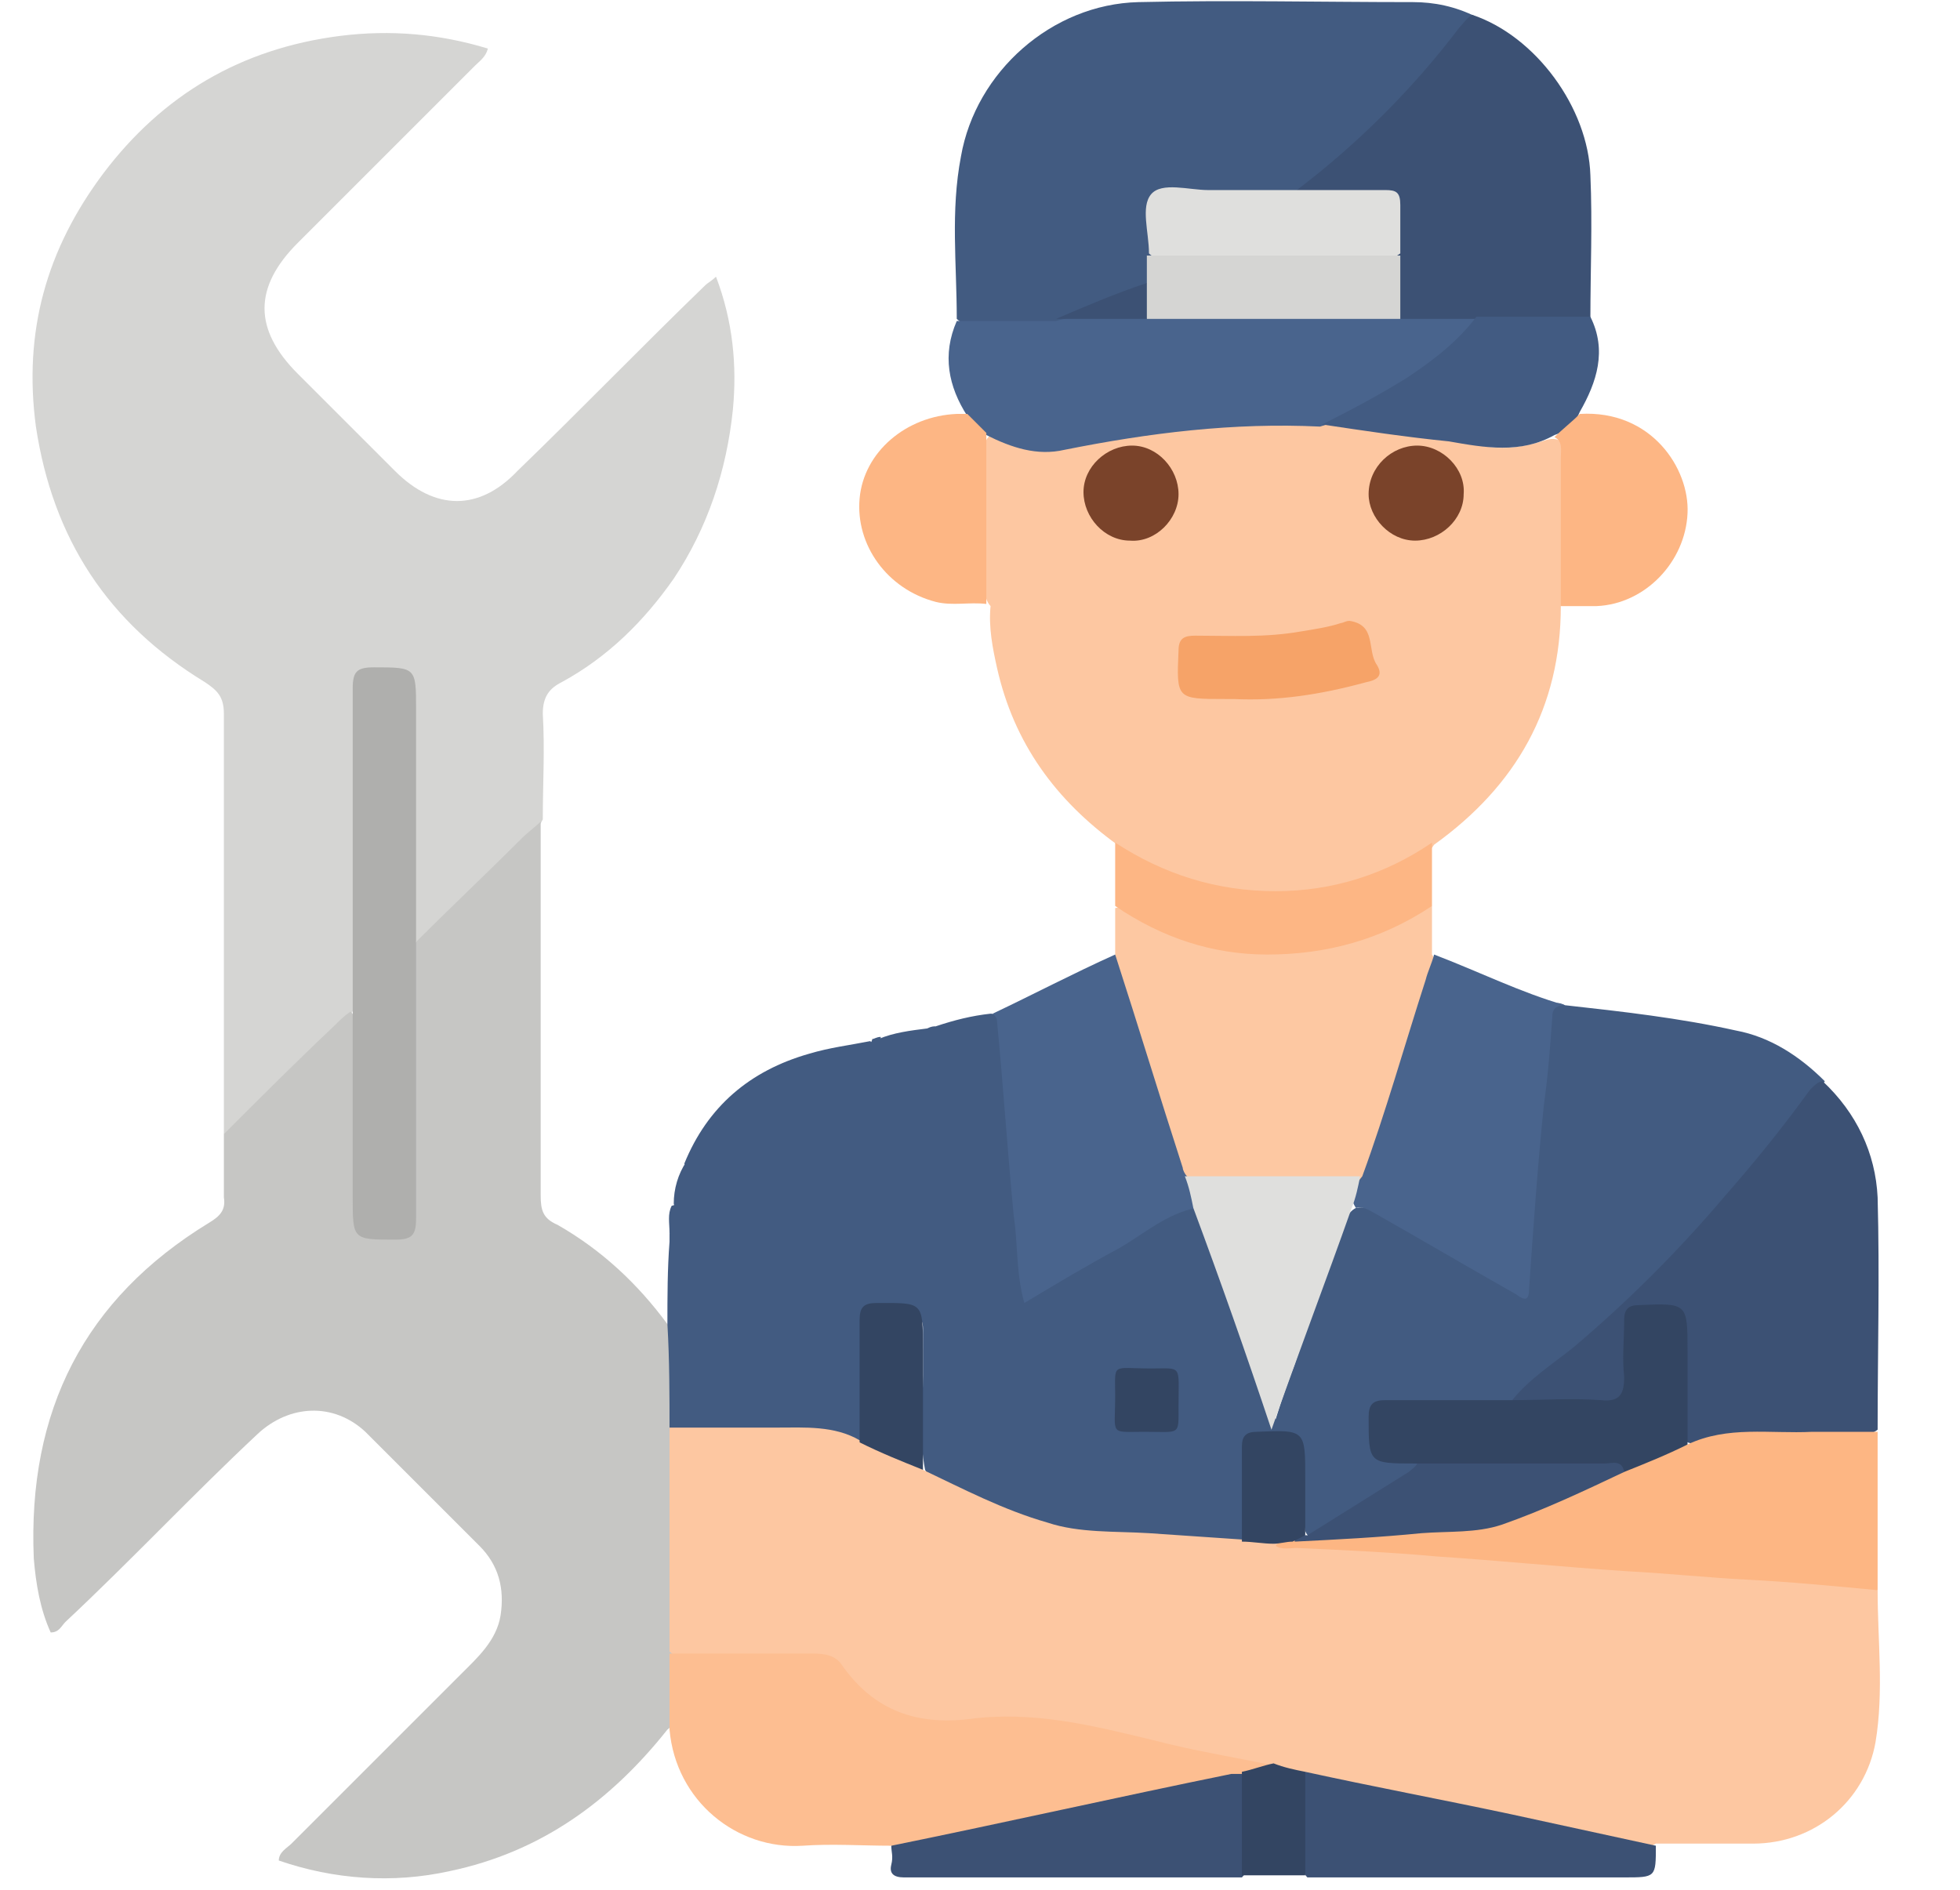 <?xml version="1.0" encoding="utf-8"?>
<!-- Generator: Adobe Illustrator 23.0.0, SVG Export Plug-In . SVG Version: 6.00 Build 0)  -->
<svg version="1.1" id="Layer_1" xmlns="http://www.w3.org/2000/svg" xmlns:xlink="http://www.w3.org/1999/xlink" x="0px" y="0px"
	 width="92.8px" height="89.5px" viewBox="0 0 92.8 89.5" style="enable-background:new 0 0 92.8 89.5;" xml:space="preserve">
<style type="text/css">
	.st0{fill:#D5D5D3;}
	.st1{fill:#C6C6C4;}
	.st2{fill:#425B81;}
	.st3{fill:#FDC7A1;}
	.st4{fill:#FDBE91;}
	.st5{fill:#3C5174;}
	.st6{fill:#FDC8A2;}
	.st7{fill:#49648D;}
	.st8{fill:#FDB683;}
	.st9{fill:#425B82;}
	.st10{fill:#FDB684;}
	.st11{fill:#334562;}
	.st12{fill:#AFAFAD;}
	.st13{fill:#DFDFDD;}
	.st14{fill:#F6A368;}
	.st15{fill:#7A432A;}
</style>
<g>
	<path class="st0" d="M10.6,53.7c0-6.6,0-13.2,0-19.9c0-0.8-0.3-1.1-0.9-1.5c-4.6-2.8-7.2-6.8-8-12.1c-0.6-4.5,0.5-8.4,3.2-12
		c2.8-3.7,6.5-5.9,11.2-6.5c2.4-0.3,4.7-0.1,7,0.6c-0.1,0.4-0.4,0.6-0.6,0.8c-2.8,2.8-5.6,5.6-8.4,8.4c-2.1,2.1-2.1,4.1,0,6.2
		c1.5,1.5,3.1,3.1,4.6,4.6c1.9,1.9,4,1.9,5.8,0c3-2.9,5.9-5.9,8.9-8.8c0.1-0.1,0.3-0.2,0.5-0.4c0.8,2.1,1,4.2,0.8,6.3
		c-0.3,2.9-1.2,5.6-2.8,8c-1.4,2-3.1,3.7-5.3,4.9c-0.6,0.3-0.9,0.7-0.9,1.5c0.1,1.7,0,3.3,0,5c-0.2,0.4-0.5,0.8-0.9,1.1
		c-1.4,1.4-2.9,2.9-4.3,4.3c-0.3,0.3-0.6,0.9-1,0.1c-0.2-2.5,0-5.1-0.1-7.6c0-1.3,0-2.5,0-3.8c0-0.9-0.1-1-1.2-1
		c-1.1,0-1.2,0.1-1.2,1c0,2.8,0,5.7,0,8.5c0,2,0.1,4-0.1,6c-0.1,0.4-0.3,0.7-0.6,0.9c-1.6,1.6-3.2,3.2-4.8,4.8
		C11.3,53.4,11,53.8,10.6,53.7z"/>
	<path class="st1" d="M10.6,53.7c1.7-1.7,3.4-3.4,5.2-5.1c0.3-0.3,0.5-0.5,0.8-0.7c0.4,0.4,0.3,0.9,0.3,1.4c0,2.7,0,5.3,0,8
		c0,1.1,1.1,1.7,2.1,1.1c0.4-0.3,0.3-0.7,0.3-1.1c0-2.8,0-5.6,0-8.4c0-1,0-2.1,0-3.1c0-0.4,0-0.8,0.3-1.1c1.7-1.7,3.4-3.3,5.1-5
		c0.3-0.3,0.6-0.5,0.9-0.8c0,5.9,0,11.8,0,17.7c0,0.7,0.1,1.1,0.8,1.4c2.1,1.2,3.8,2.8,5.2,4.7c0.3,0.3,0.3,0.7,0.3,1
		c0,1.4,0,2.7,0,4.1c0,3.5,0,7,0,10.5c0,0.9,0,1.7,0,2.6c0,0.4,0,0.8-0.3,1c-2.7,3.4-6,5.8-10.3,6.7c-2.7,0.6-5.5,0.4-8.1-0.5
		c0-0.4,0.4-0.6,0.6-0.8c2.7-2.7,5.3-5.3,8-8c0.8-0.8,1.7-1.6,1.9-2.8c0.2-1.3-0.1-2.4-1-3.3c-1.8-1.8-3.6-3.6-5.4-5.4
		c-1.5-1.4-3.6-1.3-5.1,0.1c-3.1,2.9-6,6-9.1,8.9c-0.2,0.2-0.3,0.5-0.7,0.5c-0.5-1.1-0.7-2.3-0.8-3.5C1.3,66.8,4,61.5,9.9,57.9
		c0.5-0.3,0.8-0.6,0.7-1.2C10.6,55.7,10.6,54.7,10.6,53.7z"/>
	<path class="st2" d="M31.7,67.8c0-1.7,0-3.4-0.1-5.1c0-1.3,0-2.6,0.1-3.9c0.1-0.1,0.1-0.3,0-0.4c0-0.5-0.1-0.9,0.1-1.3
		c0.8-0.2,1.1-1.1,0.6-2c1.1-2.7,3.1-4.4,5.9-5.2c1-0.3,1.9-0.4,2.9-0.6c0.1,0.1,0.3,0.1,0.4-0.1c0.7-0.3,1.5-0.4,2.3-0.5
		c0.1,0.1,0.3,0.1,0.4-0.1c0.9-0.3,1.7-0.5,2.6-0.6c0.5,0,0.4,0.5,0.5,0.8c0.3,2,0.4,4.1,0.6,6.2c0.2,1.8,0.3,3.6,0.5,5.4
		c0.1,0.9,0.2,0.9,1,0.5c2-1.1,4-2.3,6-3.4c0.4-0.2,0.7-0.4,1.1-0.3c0.5,0.2,0.6,0.7,0.7,1.2c1,2.9,2,5.7,3.1,8.8
		c0.3-1,0.6-1.8,0.9-2.6c0.7-2.1,1.5-4.2,2.3-6.4c0.1-0.4,0.2-0.8,0.6-1c0.5-0.1,0.8,0.1,1.2,0.3c2,1.1,4,2.3,6,3.4
		c0.7,0.4,0.8,0.4,0.9-0.5c0.2-2.6,0.4-5.2,0.6-7.8c0.1-1.5,0.2-2.9,0.4-4.4c0.1-0.5,0.2-0.9,0.8-0.6c2.7,0.3,5.4,0.6,8.1,1.2
		c1.6,0.3,3,1.2,4.2,2.4c-2.5,3.4-5.2,6.6-8.3,9.6c-1.9,1.9-4,3.7-6.1,5.4c-0.2,0.1-0.4,0.3-0.6,0.3c-1.7,0.2-3.4,0-5,0.1
		c-0.4,0-0.9-0.1-1.1,0.3c-0.2,0.6-0.2,1.2,0,1.8c0.1,0.2,0.3,0.2,0.6,0.3c0.4,0,0.8,0,1.1,0.1c0.4,0.2,0.2,0.5,0,0.7
		c-1.5,1.1-3.1,2-4.7,2.9c-0.2,0.1-0.4,0.1-0.5-0.2c-0.2-1.1-0.1-2.2-0.1-3.4c0-1-0.1-1-1.2-1c-1.1,0-1.2,0.1-1.2,1
		c0,0.9,0,1.8,0,2.7c0,0.4,0,0.8-0.2,1.2c-0.6,0.4-1.4,0.2-2,0.1c-2.1-0.2-4.1-0.3-6.2-0.5c-0.9-0.1-1.7-0.3-2.5-0.7
		c-1.2-0.5-2.4-1-3.5-1.5c-0.4-0.2-0.9-0.4-1.1-0.8c-0.3-1.5-0.1-3-0.1-4.5c0-0.7,0-1.5,0-2.2c0-0.5-0.3-0.8-0.8-0.8
		c-0.2,0-0.4,0-0.6,0c-0.8-0.1-1.1,0.2-1.1,1c0,1.3,0,2.7,0,4c0,0.4,0,0.9-0.2,1.3c-0.1,0.1-0.2,0.1-0.4,0.1
		c-2.4-0.7-4.9-0.3-7.4-0.4C32.6,68,32.1,68.1,31.7,67.8z"/>
	<path class="st3" d="M43.7,69.6c1.9,0.9,3.8,1.9,5.9,2.5c1.5,0.5,3.2,0.4,4.8,0.5c1.5,0.1,2.9,0.2,4.4,0.3c0.5-0.3,1-0.2,1.5-0.1
		c1.1,0.3,2.3,0.2,3.5,0.3c4.5,0.3,9,0.7,13.6,1c3.3,0.2,6.6,0.5,9.9,0.8c0.6,0,1.1,0.1,1.6,0.4c0,2.4,0.3,4.8-0.1,7.2
		c-0.5,2.8-2.9,4.8-5.8,4.8c-1.5,0-3.1,0-4.6,0c-0.5,0.3-0.9,0.1-1.4,0c-5-1-10.1-2.1-15.1-3.2c-0.6-0.1-1.1-0.2-1.7-0.4
		c-3.2-0.7-6.5-1.3-9.7-2c-1.8-0.4-3.8-0.2-5.6-0.1c-1.9,0.1-3.4-0.4-4.5-1.9c-0.7-0.9-1.6-1.2-2.8-1.2c-1.5,0.1-3.1,0-4.6,0
		c-0.4,0-0.9,0.1-1.3-0.3c0-3.5,0-7,0-10.6c1.7,0,3.4,0,5.1,0c1.3,0,2.7-0.1,3.9,0.6C41.9,68.5,42.8,69,43.7,69.6z"/>
	<path class="st3" d="M73.9,28.7c0,4.8-2.1,8.5-6,11.3c-0.2,0.3-0.4,0.6-0.8,0.8c-4.4,2.3-8.8,2.4-13.2,0.1c-0.4-0.2-0.8-0.4-1-0.9
		c-2.9-2.1-4.9-4.8-5.7-8.4c-0.2-0.9-0.4-1.9-0.3-2.9c-0.2-0.2-0.3-0.6-0.3-0.9c0-2.1,0-4.3,0-6.4c0-0.2,0-0.5,0.2-0.7
		c0.3-0.4,0.7-0.1,1,0c1,0.4,2.1,0.5,3.1,0.3c3.9-0.7,7.8-1.2,11.7-1c2.5,0.3,5,0.7,7.5,1.1c1,0.2,1.9,0.1,2.9-0.2
		c0.3-0.1,0.6-0.2,0.9,0c0.3,0.3,0.3,0.6,0.3,0.9c0,2,0,4.1,0,6.1C74.2,28,74.1,28.4,73.9,28.7z"/>
	<path class="st2" d="M45.3,15.1c0-2.6-0.3-5.1,0.2-7.7c0.7-4,4.3-7.2,8.4-7.3c4.3-0.1,8.7,0,13,0c1,0,2,0.2,3,0.7
		c-0.6,1.2-1.5,2.1-2.4,3.1c-1.6,1.7-3.2,3.4-5.1,4.8c-0.3,0.3-0.7,0.5-1.1,0.6c-1.8,0.1-3.6,0-5.4,0.1c-1.1,0-1.2,0.1-1.2,1.2
		c0,0.5,0,0.9,0,1.4c0,0.4,0,0.9-0.1,1.3c-0.6,0.6-1.4,0.8-2.1,1.1c-0.8,0.4-1.7,0.7-2.6,0.9c-1.2,0.1-2.4,0.1-3.6,0.1
		C45.8,15.4,45.5,15.3,45.3,15.1z"/>
	<path class="st4" d="M31.7,78.3c2.3,0,4.5,0,6.8,0c0.6,0,1.1,0.1,1.4,0.6c1.5,2.1,3.5,2.8,6,2.5c3-0.4,5.8,0.3,8.7,1
		c1.9,0.5,3.8,0.8,5.7,1.2c-0.4,0.5-1,0.4-1.6,0.6c-5.1,1-10.1,2.1-15.1,3.2c-0.4,0.1-0.9,0.3-1.4,0c-1.4,0-2.8-0.1-4.2,0
		c-3.1,0.2-6-2.1-6.3-5.5C31.7,80.7,31.7,79.5,31.7,78.3z"/>
	<path class="st5" d="M71.6,66.3c0.8-1,1.9-1.7,2.9-2.5c2.6-2.2,5-4.6,7.2-7.2c1.4-1.6,2.7-3.2,4-5c0.2-0.2,0.4-0.4,0.6-0.4
		c1.6,1.5,2.5,3.4,2.6,5.5c0.1,3.7,0,7.4,0,11c-0.4,0.3-0.8,0.3-1.2,0.3c-1.4,0-2.8,0-4.2,0c-0.9,0-1.9,0-2.8,0.3
		c-0.3,0.1-0.5,0.1-0.8,0c-0.3-0.4-0.2-0.8-0.2-1.3c0-1.4,0-2.7,0-4.1c0-0.9-0.5-1-1.1-0.9c-0.6,0-1.3-0.1-1.3,0.9
		c0,0.8,0,1.6,0,2.3c0,1-0.3,1.2-1.2,1.3c-1.2,0-2.3,0-3.5,0C72.1,66.5,71.8,66.5,71.6,66.3z"/>
	<path class="st6" d="M67.8,42.9c0,0.8,0,1.5,0,2.3c0.2,0.3,0.1,0.6,0,0.9c-0.9,3-1.9,5.9-2.8,8.9c-0.1,0.4-0.3,0.8-0.8,1
		c-2.6,0.1-5.3,0.1-7.9,0c-0.6-0.1-0.7-0.6-0.8-1c-0.9-2.9-1.8-5.9-2.7-8.8c-0.1-0.3-0.2-0.6,0-0.9c0-0.8,0-1.5,0-2.3
		c0.4-0.1,0.7,0.2,1,0.3c4.3,2.2,8.6,2.3,12.9,0C67.1,43.1,67.4,42.8,67.8,42.9z"/>
	<path class="st5" d="M61.4,9c2.9-2.2,5.5-4.8,7.7-7.7c0.2-0.2,0.3-0.4,0.6-0.6c3,1,5.5,4.4,5.6,7.6c0.1,2.3,0,4.5,0,6.8
		c-0.3,0.3-0.7,0.3-1.1,0.3c-1.4,0-2.9,0-4.3,0c-0.9,0-1.8,0-2.6,0c-0.3,0-0.7,0-1-0.2c-0.5-1-0.2-2-0.3-3c0-0.6,0-1.1,0-1.7
		c0-1-0.1-1.1-1.1-1.1c-0.8,0-1.6,0-2.4,0C62.2,9.3,61.7,9.4,61.4,9z"/>
	<path class="st7" d="M66.3,15.1c1.2,0,2.4,0,3.6,0c0.1,0.3-0.1,0.5-0.3,0.7c-2,2-4.3,3.6-7.1,4.4c-4.1-0.2-8.1,0.3-12.1,1.1
		c-1.3,0.3-2.5-0.1-3.7-0.7c-0.5-0.1-0.8-0.4-0.9-0.9c-0.9-1.4-1.2-2.9-0.5-4.5c1.6,0,3.1,0,4.7,0c1.4-0.4,2.9-0.3,4.3-0.3
		c3.6-0.1,7.3,0,10.9,0C65.6,14.8,66,14.8,66.3,15.1z"/>
	<path class="st8" d="M79.9,68.4c1.9-0.9,3.9-0.5,5.9-0.6c1,0,2.1,0,3.1,0c0,2.5,0,5,0,7.5c-2.1-0.2-4.2-0.4-6.2-0.5
		c-1.9-0.1-3.8-0.3-5.7-0.4c-3-0.2-6-0.5-9-0.7c-2.2-0.2-4.4-0.3-6.6-0.4c-0.3,0-0.7,0.1-1-0.1c0.2-0.3,0.6-0.3,0.9-0.3
		c0.9,0.1,1.8-0.2,2.8-0.2c1.8-0.1,3.5-0.3,5.3-0.4c1.8-0.1,3.4-1,5-1.7c0.8-0.3,1.5-0.7,2.3-1C77.8,69.2,78.7,68.5,79.9,68.4z"/>
	<path class="st7" d="M64.5,55.7c1.1-3,2-6.2,3-9.3c0.1-0.4,0.3-0.8,0.4-1.2c2.1,0.8,4.1,1.8,6.2,2.4c-0.3,0-0.6,0.1-0.6,0.5
		c-0.1,1.4-0.2,2.8-0.4,4.2c-0.3,2.9-0.5,5.8-0.7,8.7c0,0.6-0.2,0.6-0.6,0.3c-2.3-1.3-4.5-2.6-6.8-3.9c-0.2-0.1-0.5-0.3-0.8-0.2
		C63.8,56.6,64.1,56.2,64.5,55.7z"/>
	<path class="st7" d="M52.8,45.2c1.1,3.4,2.1,6.7,3.2,10.1c0,0.1,0.1,0.3,0.2,0.4c0.4,0.4,0.7,0.9,0.4,1.5c-1.4,0.3-2.4,1.2-3.6,1.9
		c-1.5,0.8-3,1.7-4.5,2.6c-0.4-1.4-0.3-2.8-0.5-4.1c-0.3-3.1-0.5-6.2-0.8-9.3c0-0.1-0.1-0.2-0.2-0.3C48.9,47.1,50.8,46.1,52.8,45.2z
		"/>
	<path class="st5" d="M42.2,87.4c5.4-1.1,10.7-2.3,16.1-3.4c0.2,0,0.3,0,0.5,0c0.2,0.2,0.3,0.4,0.3,0.7c0.1,1.2,0,2.4,0,3.5
		c0,0.3-0.1,0.5-0.3,0.7c-5.3,0-10.6,0-16,0c-0.5,0-0.7-0.2-0.6-0.6C42.3,87.9,42.2,87.7,42.2,87.4z"/>
	<path class="st5" d="M61.8,83.9c3.2,0.7,6.4,1.3,9.7,2c2.3,0.5,4.6,1,6.9,1.5c0,1.5,0,1.5-1.5,1.5c-5,0-10,0-15,0
		c-0.2-0.2-0.3-0.5-0.3-0.8c0-1.1,0-2.2,0-3.4C61.5,84.4,61.6,84.1,61.8,83.9z"/>
	<path class="st9" d="M62.6,20.1c1.4-0.7,2.7-1.4,4-2.2c1.2-0.8,2.4-1.7,3.3-2.9c1.8,0,3.6,0,5.4,0c0.8,1.6,0.3,3.1-0.5,4.5
		c-0.2,0.5-0.6,0.9-1.2,1.1c-1.6,0.9-3.3,0.6-5,0.3C66.6,20.7,64.6,20.4,62.6,20.1z"/>
	<path class="st10" d="M73.6,20.7c0.4-0.4,0.8-0.7,1.2-1.1c3.4-0.2,5.2,2.6,5.1,4.7c-0.1,2.3-2,4.3-4.3,4.4c-0.6,0-1.1,0-1.7,0
		c0-2.3,0-4.7,0-7C73.9,21.3,74,20.9,73.6,20.7z"/>
	<path class="st10" d="M45.8,19.6c0.3,0.3,0.6,0.6,0.9,0.9c0,2.7,0,5.4,0,8.1c-0.8-0.1-1.6,0.1-2.4-0.1c-2.3-0.6-3.8-2.7-3.6-4.9
		c0.2-2.2,2.2-3.9,4.6-4C45.5,19.6,45.7,19.6,45.8,19.6z"/>
	<path class="st10" d="M67.8,42.9c-2.4,1.6-5,2.3-7.8,2.3c-2.6,0-5-0.8-7.2-2.3c0-1,0-2,0-3c2.3,1.5,4.8,2.3,7.6,2.3
		c2.7,0,5.2-0.8,7.4-2.3C67.8,40.9,67.8,41.9,67.8,42.9z"/>
	<path class="st11" d="M61.8,83.9c0,1.6,0,3.3,0,4.9c-1,0-2,0-3,0c0-1.6,0-3.3,0-4.9c0.5-0.1,1-0.3,1.5-0.4
		C60.8,83.7,61.3,83.8,61.8,83.9z"/>
	<path class="st2" d="M32.5,55c0.2-0.1,0.4-0.2,0.5,0.1c0.2,0.4-0.2,2-0.5,2.2c-0.3,0.2-0.5,0.1-0.6-0.3
		C31.9,56.3,32.1,55.6,32.5,55z"/>
	<path class="st2" d="M44.3,48.6c0,0.2-0.1,0.4-0.3,0.4c-0.3,0-0.1-0.2-0.1-0.3C44.1,48.6,44.2,48.6,44.3,48.6z"/>
	<path class="st2" d="M41.7,49.1c0,0.2,0,0.4-0.3,0.4c-0.3,0-0.1-0.2-0.1-0.3C41.4,49.2,41.5,49.1,41.7,49.1z"/>
	<path class="st2" d="M31.7,58.4c0.1,0,0.3-0.2,0.3,0.1c0,0.2-0.1,0.3-0.3,0.3C31.7,58.6,31.7,58.5,31.7,58.4z"/>
	<path class="st12" d="M19.7,44.6c0,4.4,0,8.8,0,13.1c0,0.8-0.2,1-1,1c-2,0-2,0-2-2c0-3,0-5.9,0-8.9c0-5.1,0-10.1,0-15.2
		c0-0.8,0.2-1,1-1c2,0,2,0,2,2C19.7,37.3,19.7,41,19.7,44.6z"/>
	<path class="st11" d="M79.9,68.4c-1,0.5-2,0.9-3,1.3c-2.3-0.2-4.6,0-6.9-0.1c-0.6,0-1.3,0-1.9,0c-0.3,0-0.7,0-1-0.3
		c0,0-0.1,0-0.1,0c-2.2,0-2.2,0-2.2-2.2c0-0.6,0.2-0.8,0.8-0.8c2,0,4,0,6,0c1.4,0,2.8-0.1,4.2,0c0.9,0.1,1.1-0.3,1.1-1.1
		c-0.1-0.9,0-1.8,0-2.7c0-0.5,0.2-0.7,0.7-0.7c2.3-0.1,2.3-0.1,2.3,2.2C79.9,65.4,79.9,66.9,79.9,68.4z"/>
	<path class="st13" d="M56.5,57.2c-0.1-0.5-0.2-1-0.4-1.5c2.8,0,5.5,0,8.3,0c-0.1,0.5-0.2,1-0.4,1.5c-1.2,3.4-2.5,6.8-3.8,10.5
		C59,64.1,57.8,60.7,56.5,57.2z"/>
	<path class="st5" d="M67.1,69.3c3,0,5.9,0,8.9,0c0.3,0,0.8-0.2,0.9,0.4c-1.9,0.9-3.8,1.8-5.8,2.5c-1.2,0.4-2.5,0.3-3.8,0.4
		c-2,0.2-4,0.3-6,0.4c0-0.4,0.3-0.3,0.6-0.3c1.6-1,3.2-2,4.8-3C66.8,69.6,67,69.5,67.1,69.3z"/>
	<path class="st11" d="M43.7,69.6c-1-0.4-2-0.8-3-1.3c0-1.9,0-3.9,0-5.8c0-0.6,0.2-0.8,0.8-0.8c2.2,0,2.2-0.1,2.2,2.2
		C43.7,65.8,43.7,67.7,43.7,69.6z"/>
	<path class="st11" d="M61.8,72.7c-0.2,0.1-0.4,0.2-0.6,0.3c-0.3,0-0.6,0.1-0.9,0.1c-0.5,0-1-0.1-1.5-0.1c0-1.5,0-3,0-4.5
		c0-0.5,0.2-0.7,0.7-0.7c2.3-0.1,2.3-0.1,2.3,2.2C61.8,70.9,61.8,71.8,61.8,72.7z"/>
	<path class="st11" d="M54.2,67.8c-1.7,0-1.4,0.2-1.4-1.7c0-1.6-0.2-1.3,1.7-1.3c1.5,0,1.3-0.2,1.3,1.8C55.8,68,55.9,67.8,54.2,67.8
		z"/>
	<path class="st14" d="M58.4,33.1c-0.1,0-0.3,0-0.4,0c-2.3,0-2.3,0-2.2-2.3c0-0.6,0.3-0.7,0.8-0.7c1.7,0,3.3,0.1,5-0.2
		c0.6-0.1,1.3-0.2,1.9-0.4c0.1,0,0.2-0.1,0.4-0.1c1.3,0.2,0.8,1.4,1.3,2.1c0.3,0.5,0,0.7-0.5,0.8C62.5,32.9,60.5,33.2,58.4,33.1z"/>
	<path class="st15" d="M67.1,21.1c1.2,0,2.3,1.1,2.2,2.3c0,1.2-1.1,2.2-2.3,2.2c-1.2,0-2.2-1.1-2.2-2.2
		C64.8,22.1,65.9,21.1,67.1,21.1z"/>
	<path class="st15" d="M55.8,23.4c0,1.2-1.1,2.3-2.3,2.2c-1.2,0-2.2-1.1-2.2-2.3c0-1.2,1.1-2.2,2.3-2.2
		C54.8,21.1,55.8,22.2,55.8,23.4z"/>
	<path class="st13" d="M61.4,9c1.4,0,2.8,0,4.2,0c0.5,0,0.7,0.1,0.7,0.7c0,0.8,0,1.6,0,2.3c-0.4,0.3-0.8,0.3-1.2,0.3
		c-3.2,0-6.3,0-9.5,0c-0.4,0-0.9,0-1.2-0.3c0-1-0.4-2.2,0.1-2.8c0.5-0.6,1.8-0.2,2.7-0.2C58.6,9,60,9,61.4,9z"/>
	<path class="st0" d="M54.3,12.1c4,0,8,0,12,0c0,1,0,2,0,3c-4,0-8,0-12,0c-0.4-0.6-0.4-1.1,0-1.7C54.3,12.9,54.3,12.5,54.3,12.1z"/>
	<path class="st5" d="M54.3,13.4c0,0.6,0,1.1,0,1.7c-1.4,0-2.9,0-4.3,0C51.4,14.5,52.8,13.9,54.3,13.4z"/>
</g>
</svg>
